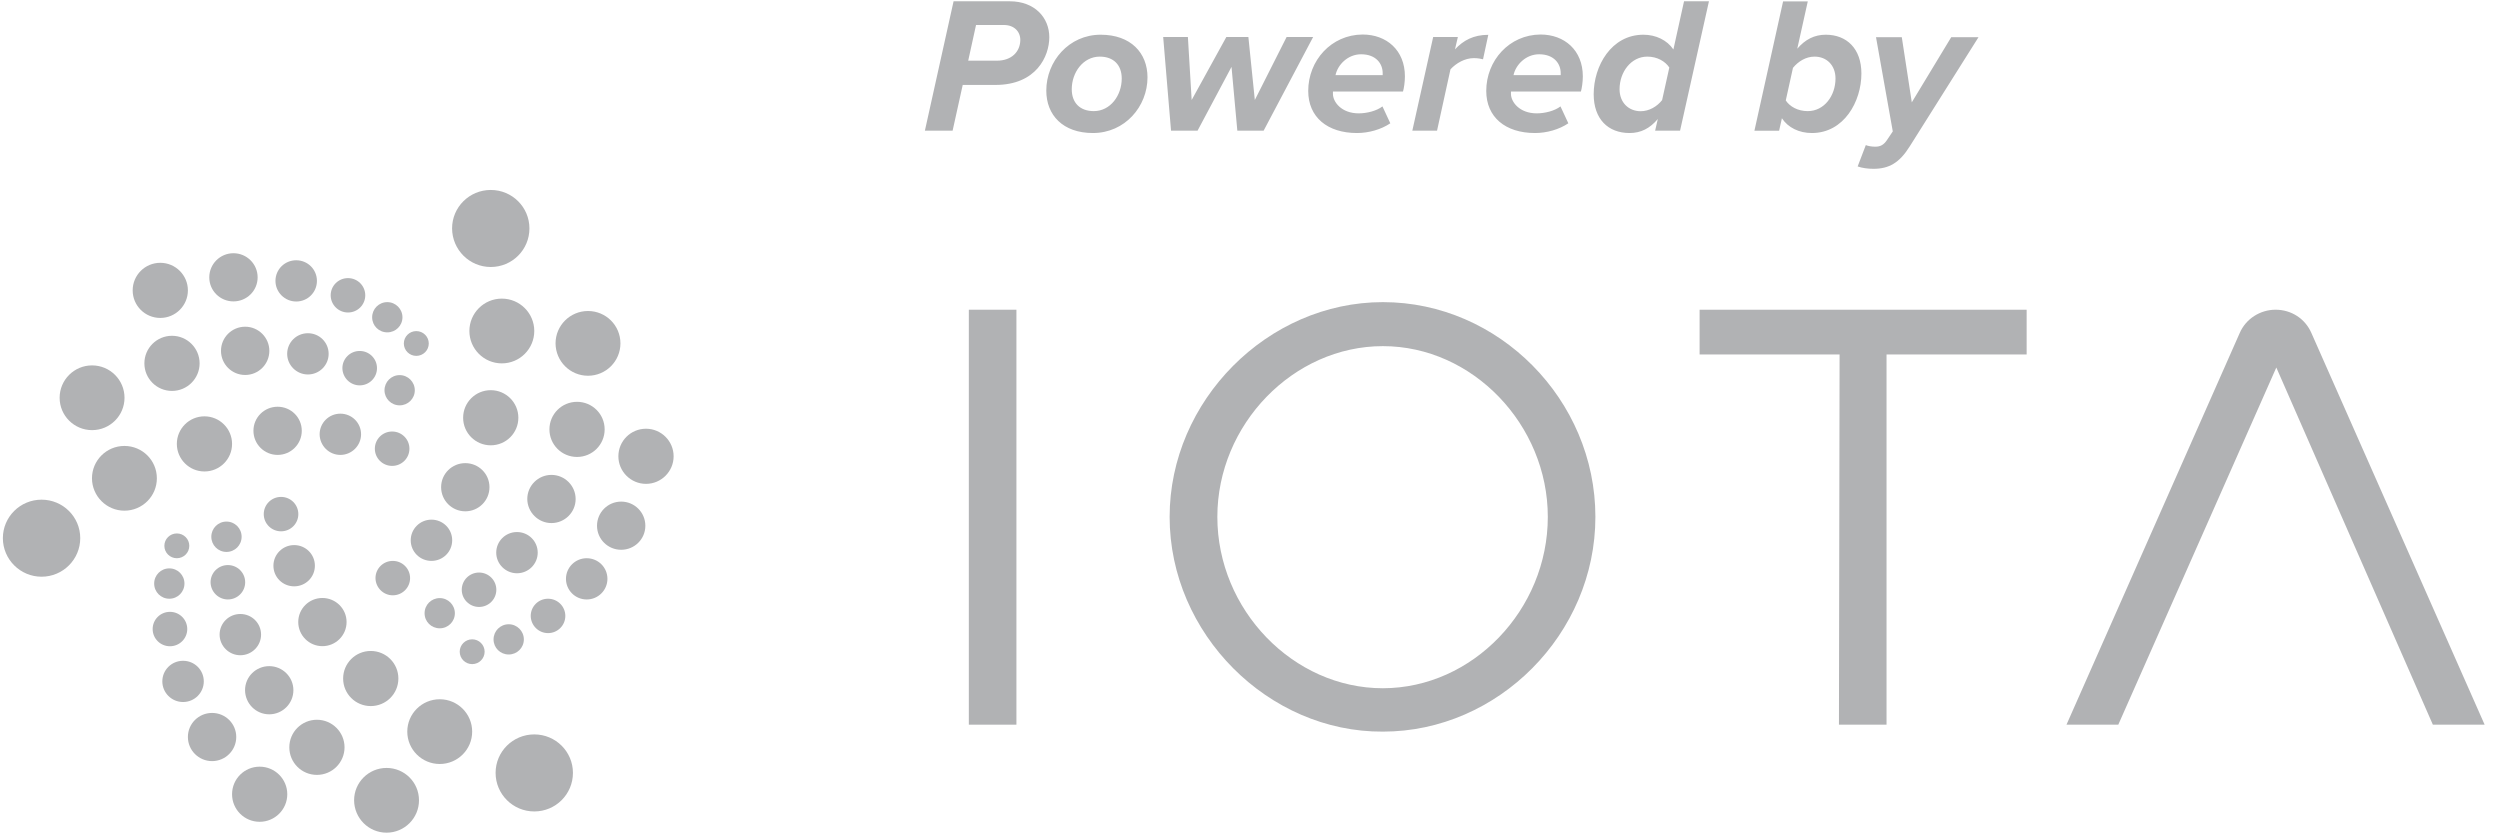 <svg xmlns="http://www.w3.org/2000/svg" width="114" height="38" viewBox="0 0 114 38" fill="none">
  <g clip-path="url(#clip0_79_2081)">
    <path d="M42.175 5.958H43.439L43.9 3.873H45.394C47.251 3.873 47.848 2.572 47.848 1.696C47.848 0.804 47.182 0.059 46.046 0.059H43.483L42.175 5.958ZM45.458 2.767H44.15L44.507 1.14H45.781C46.237 1.14 46.526 1.432 46.526 1.822C46.521 2.353 46.134 2.767 45.458 2.767ZM47.711 4.131C47.711 5.247 48.466 6.066 49.837 6.066C51.297 6.066 52.326 4.857 52.326 3.527C52.326 2.412 51.562 1.583 50.19 1.583C48.74 1.583 47.711 2.797 47.711 4.131ZM51.151 3.581C51.151 4.351 50.636 5.067 49.877 5.067C49.245 5.067 48.872 4.687 48.872 4.068C48.872 3.308 49.387 2.582 50.151 2.582C50.778 2.582 51.151 2.962 51.151 3.581ZM56.422 5.958H57.622L59.88 1.686H58.67L57.22 4.56L56.926 1.686H55.922L54.34 4.56L54.168 1.686H53.041L53.399 5.958H54.609L56.157 3.05L56.422 5.958ZM59.655 4.146C59.655 5.34 60.527 6.066 61.879 6.066C62.413 6.066 62.981 5.905 63.398 5.622L63.04 4.852C62.776 5.057 62.33 5.169 61.958 5.169C61.169 5.169 60.782 4.648 60.782 4.282V4.175H63.976C64.02 4.034 64.064 3.732 64.064 3.483C64.064 2.29 63.227 1.574 62.134 1.574C60.703 1.583 59.655 2.762 59.655 4.146ZM63.05 3.425H60.9C60.997 2.957 61.458 2.475 62.065 2.475C62.751 2.475 63.05 2.909 63.05 3.332V3.425ZM64.402 5.958H65.529L66.141 3.162C66.401 2.879 66.798 2.65 67.209 2.65C67.395 2.65 67.557 2.685 67.626 2.704L67.866 1.588C67.19 1.588 66.729 1.842 66.347 2.251L66.479 1.686H65.353L64.402 5.958ZM67.773 4.146C67.773 5.34 68.645 6.066 69.997 6.066C70.531 6.066 71.099 5.905 71.516 5.622L71.158 4.852C70.893 5.057 70.448 5.169 70.075 5.169C69.287 5.169 68.9 4.648 68.9 4.282V4.175H72.089C72.133 4.034 72.177 3.732 72.177 3.483C72.177 2.29 71.339 1.574 70.247 1.574C68.821 1.583 67.773 2.762 67.773 4.146ZM71.168 3.425H69.017C69.115 2.957 69.576 2.475 70.183 2.475C70.869 2.475 71.168 2.909 71.168 3.332V3.425ZM76.307 2.256C76.023 1.832 75.508 1.583 74.94 1.583C73.475 1.583 72.672 3.006 72.672 4.297C72.672 5.427 73.328 6.066 74.308 6.066C74.822 6.066 75.234 5.856 75.596 5.427L75.474 5.958H76.611L77.928 0.059H76.792L76.307 2.256ZM73.852 4.068C73.852 3.284 74.377 2.582 75.116 2.582C75.572 2.582 75.934 2.797 76.121 3.079L75.792 4.565C75.562 4.857 75.204 5.072 74.808 5.072C74.264 5.067 73.852 4.677 73.852 4.068ZM81.255 5.393C81.539 5.822 82.039 6.066 82.622 6.066C84.082 6.066 84.88 4.633 84.88 3.352C84.88 2.222 84.214 1.583 83.254 1.583C82.739 1.583 82.318 1.798 81.955 2.222L82.435 0.063H81.309L80.001 5.963H81.127L81.255 5.393ZM83.699 3.581C83.699 4.365 83.185 5.067 82.435 5.067C81.98 5.067 81.617 4.862 81.431 4.58L81.759 3.094C81.999 2.801 82.347 2.582 82.744 2.582C83.293 2.582 83.699 2.972 83.699 3.581ZM85.081 6.616L84.709 7.59C84.914 7.663 85.179 7.698 85.429 7.698C86.139 7.698 86.619 7.425 87.09 6.665L90.22 1.696H88.976L87.178 4.667L86.722 1.696H85.546L86.311 5.992L86.046 6.387C85.894 6.611 85.742 6.689 85.512 6.689C85.355 6.689 85.179 6.66 85.081 6.616Z" fill="#B1B2B4"/>
    <path d="M46.349 14.123H44.179V33.045H46.349V14.123Z" fill="#B1B2B4"/>
    <path d="M53.335 23.57C53.335 18.269 57.803 13.777 63.06 13.777C68.346 13.777 72.75 18.23 72.75 23.57C72.75 28.904 68.316 33.362 63.06 33.362C57.837 33.391 53.335 28.904 53.335 23.57ZM70.58 23.57C70.58 19.365 67.15 15.784 63.06 15.784C58.969 15.784 55.511 19.36 55.511 23.57C55.511 27.808 58.969 31.384 63.06 31.384C67.15 31.379 70.58 27.808 70.58 23.57Z" fill="#B1B2B4"/>
    <path d="M83.885 16.164H77.502V14.123H92.415V16.164H86.026V33.045H83.856L83.885 16.164Z" fill="#B1B2B4"/>
    <path d="M103.8 16.759L96.594 33.045H94.232L102.129 15.19C102.414 14.527 103.075 14.123 103.766 14.123C104.486 14.123 105.118 14.532 105.402 15.19L113.299 33.045H110.938L103.8 16.759Z" fill="#B1B2B4"/>
    <path d="M22.379 12.175C23.354 12.175 24.142 11.39 24.142 10.416C24.142 9.446 23.354 8.662 22.379 8.662C21.404 8.662 20.615 9.446 20.615 10.416C20.62 11.39 21.409 12.175 22.379 12.175Z" fill="#B1B2B4"/>
    <path d="M24.363 37.002C25.337 37.002 26.126 36.218 26.126 35.243C26.126 34.274 25.337 33.489 24.363 33.489C23.388 33.489 22.599 34.274 22.599 35.243C22.599 36.213 23.388 37.002 24.363 37.002Z" fill="#B1B2B4"/>
    <path d="M22.883 16.57C23.701 16.57 24.363 15.907 24.363 15.093C24.363 14.28 23.701 13.617 22.883 13.617C22.065 13.617 21.404 14.28 21.404 15.093C21.404 15.907 22.065 16.57 22.883 16.57Z" fill="#B1B2B4"/>
    <path d="M26.812 17.134C27.63 17.134 28.292 16.471 28.292 15.658C28.292 14.839 27.63 14.182 26.812 14.182C25.994 14.182 25.333 14.844 25.333 15.658C25.338 16.476 25.999 17.134 26.812 17.134Z" fill="#B1B2B4"/>
    <path d="M22.378 20.306C23.074 20.306 23.637 19.746 23.637 19.049C23.637 18.357 23.074 17.792 22.378 17.792C21.683 17.792 21.119 18.352 21.119 19.049C21.119 19.746 21.683 20.306 22.378 20.306Z" fill="#B1B2B4"/>
    <path d="M26.313 20.837C27.008 20.837 27.572 20.277 27.572 19.58C27.572 18.883 27.008 18.323 26.313 18.323C25.617 18.323 25.054 18.883 25.054 19.58C25.054 20.277 25.617 20.837 26.313 20.837Z" fill="#B1B2B4"/>
    <path d="M29.458 22.064C30.153 22.064 30.717 21.498 30.717 20.807C30.717 20.115 30.153 19.55 29.458 19.55C28.762 19.55 28.198 20.11 28.198 20.807C28.198 21.498 28.762 22.064 29.458 22.064Z" fill="#B1B2B4"/>
    <path d="M25.146 23.852C25.754 23.852 26.249 23.36 26.249 22.756C26.249 22.152 25.754 21.655 25.146 21.655C24.539 21.655 24.044 22.147 24.044 22.756C24.049 23.355 24.539 23.852 25.146 23.852Z" fill="#B1B2B4"/>
    <path d="M21.217 23.316C21.825 23.316 22.32 22.824 22.32 22.215C22.32 21.606 21.825 21.119 21.217 21.119C20.61 21.119 20.115 21.606 20.115 22.215C20.115 22.824 20.61 23.316 21.217 23.316Z" fill="#B1B2B4"/>
    <path d="M28.326 25.07C28.933 25.07 29.428 24.583 29.428 23.974C29.428 23.365 28.933 22.873 28.326 22.873C27.718 22.873 27.224 23.365 27.224 23.974C27.224 24.583 27.718 25.07 28.326 25.07Z" fill="#B1B2B4"/>
    <path d="M23.574 26.141C24.098 26.141 24.52 25.717 24.52 25.201C24.52 24.68 24.098 24.261 23.574 24.261C23.05 24.261 22.628 24.68 22.628 25.201C22.628 25.717 23.055 26.141 23.574 26.141Z" fill="#B1B2B4"/>
    <path d="M26.753 27.336C27.277 27.336 27.699 26.912 27.699 26.395C27.699 25.874 27.277 25.455 26.753 25.455C26.234 25.455 25.808 25.874 25.808 26.395C25.808 26.912 26.229 27.336 26.753 27.336Z" fill="#B1B2B4"/>
    <path d="M19.674 25.577C20.198 25.577 20.62 25.158 20.62 24.637C20.62 24.115 20.198 23.696 19.674 23.696C19.15 23.696 18.729 24.12 18.729 24.637C18.729 25.158 19.15 25.577 19.674 25.577Z" fill="#B1B2B4"/>
    <path d="M21.845 27.677C22.28 27.677 22.633 27.326 22.633 26.893C22.633 26.459 22.28 26.108 21.845 26.108C21.409 26.108 21.056 26.459 21.056 26.893C21.056 27.326 21.409 27.677 21.845 27.677Z" fill="#B1B2B4"/>
    <path d="M23.197 29.845C23.579 29.845 23.888 29.538 23.888 29.158C23.888 28.778 23.579 28.466 23.197 28.466C22.815 28.466 22.506 28.773 22.506 29.158C22.506 29.542 22.815 29.845 23.197 29.845Z" fill="#B1B2B4"/>
    <path d="M21.531 30.284C21.845 30.284 22.099 30.03 22.099 29.718C22.099 29.407 21.845 29.153 21.531 29.153C21.218 29.153 20.963 29.407 20.963 29.718C20.963 30.03 21.218 30.284 21.531 30.284Z" fill="#B1B2B4"/>
    <path d="M20.052 28.651C20.434 28.651 20.742 28.344 20.742 27.964C20.742 27.584 20.434 27.273 20.052 27.273C19.669 27.273 19.361 27.579 19.361 27.964C19.361 28.349 19.669 28.651 20.052 28.651Z" fill="#B1B2B4"/>
    <path d="M17.911 27.146C18.347 27.146 18.7 26.795 18.7 26.361C18.7 25.928 18.347 25.577 17.911 25.577C17.475 25.577 17.122 25.928 17.122 26.361C17.127 26.795 17.48 27.146 17.911 27.146Z" fill="#B1B2B4"/>
    <path d="M17.881 21.245C18.317 21.245 18.67 20.895 18.67 20.461C18.67 20.027 18.317 19.677 17.881 19.677C17.445 19.677 17.093 20.027 17.093 20.461C17.093 20.895 17.445 21.245 17.881 21.245Z" fill="#B1B2B4"/>
    <path d="M18.224 18.484C18.606 18.484 18.915 18.177 18.915 17.797C18.915 17.417 18.606 17.105 18.224 17.105C17.842 17.105 17.533 17.412 17.533 17.797C17.533 18.177 17.842 18.484 18.224 18.484Z" fill="#B1B2B4"/>
    <path d="M18.983 16.228C19.297 16.228 19.552 15.975 19.552 15.663C19.552 15.351 19.297 15.098 18.983 15.098C18.67 15.098 18.415 15.351 18.415 15.663C18.415 15.975 18.67 16.228 18.983 16.228Z" fill="#B1B2B4"/>
    <path d="M17.661 15.156C18.043 15.156 18.352 14.849 18.352 14.469C18.352 14.089 18.043 13.777 17.661 13.777C17.279 13.777 16.97 14.084 16.97 14.469C16.97 14.854 17.279 15.156 17.661 15.156Z" fill="#B1B2B4"/>
    <path d="M24.99 28.87C25.426 28.87 25.779 28.52 25.779 28.086C25.779 27.652 25.426 27.302 24.99 27.302C24.554 27.302 24.201 27.652 24.201 28.086C24.206 28.52 24.559 28.87 24.99 28.87Z" fill="#B1B2B4"/>
    <path d="M15.868 14.25C16.304 14.25 16.656 13.9 16.656 13.466C16.656 13.032 16.304 12.682 15.868 12.682C15.432 12.682 15.079 13.032 15.079 13.466C15.079 13.895 15.432 14.25 15.868 14.25Z" fill="#B1B2B4"/>
    <path d="M16.402 17.573C16.838 17.573 17.191 17.222 17.191 16.788C17.191 16.355 16.838 16.004 16.402 16.004C15.966 16.004 15.613 16.355 15.613 16.788C15.618 17.222 15.971 17.573 16.402 17.573Z" fill="#B1B2B4"/>
    <path d="M15.52 20.744C16.039 20.744 16.465 20.32 16.465 19.803C16.465 19.282 16.044 18.863 15.52 18.863C14.996 18.863 14.575 19.287 14.575 19.803C14.579 20.32 15.001 20.744 15.52 20.744Z" fill="#B1B2B4"/>
    <path d="M12.659 20.744C13.267 20.744 13.761 20.252 13.761 19.643C13.761 19.034 13.267 18.547 12.659 18.547C12.052 18.547 11.557 19.034 11.557 19.643C11.557 20.252 12.052 20.744 12.659 20.744Z" fill="#B1B2B4"/>
    <path d="M9.323 21.499C10.018 21.499 10.582 20.939 10.582 20.242C10.582 19.55 10.018 18.985 9.323 18.985C8.627 18.985 8.064 19.546 8.064 20.242C8.064 20.934 8.627 21.499 9.323 21.499Z" fill="#B1B2B4"/>
    <path d="M5.673 23.287C6.491 23.287 7.153 22.625 7.153 21.811C7.153 20.993 6.491 20.335 5.673 20.335C4.855 20.335 4.194 20.997 4.194 21.811C4.198 22.625 4.86 23.287 5.673 23.287Z" fill="#B1B2B4"/>
    <path d="M1.895 26.298C2.87 26.298 3.659 25.509 3.659 24.539C3.659 23.57 2.87 22.785 1.895 22.785C0.92 22.785 0.131 23.57 0.131 24.539C0.131 25.509 0.925 26.298 1.895 26.298Z" fill="#B1B2B4"/>
    <path d="M4.198 19.614C5.017 19.614 5.678 18.952 5.678 18.138C5.678 17.325 5.017 16.662 4.198 16.662C3.38 16.662 2.719 17.325 2.719 18.138C2.719 18.952 3.38 19.614 4.198 19.614Z" fill="#B1B2B4"/>
    <path d="M7.843 17.826C8.539 17.826 9.102 17.261 9.102 16.569C9.102 15.878 8.539 15.312 7.843 15.312C7.148 15.312 6.584 15.873 6.584 16.569C6.584 17.266 7.148 17.826 7.843 17.826Z" fill="#B1B2B4"/>
    <path d="M7.309 14.498C8.005 14.498 8.568 13.933 8.568 13.241C8.568 12.55 8.005 11.984 7.309 11.984C6.614 11.984 6.05 12.545 6.05 13.241C6.05 13.938 6.614 14.498 7.309 14.498Z" fill="#B1B2B4"/>
    <path d="M10.645 13.744C11.253 13.744 11.748 13.257 11.748 12.648C11.748 12.039 11.253 11.547 10.645 11.547C10.038 11.547 9.543 12.039 9.543 12.648C9.543 13.257 10.038 13.744 10.645 13.744Z" fill="#B1B2B4"/>
    <path d="M13.507 13.749C14.031 13.749 14.452 13.33 14.452 12.808C14.452 12.287 14.031 11.868 13.507 11.868C12.982 11.868 12.561 12.287 12.561 12.808C12.561 13.325 12.987 13.749 13.507 13.749Z" fill="#B1B2B4"/>
    <path d="M14.04 17.076C14.565 17.076 14.986 16.652 14.986 16.136C14.986 15.614 14.565 15.195 14.04 15.195C13.516 15.195 13.095 15.614 13.095 16.136C13.095 16.652 13.521 17.076 14.04 17.076Z" fill="#B1B2B4"/>
    <path d="M11.18 17.099C11.787 17.099 12.282 16.608 12.282 15.998C12.282 15.394 11.787 14.898 11.18 14.898C10.572 14.898 10.077 15.389 10.077 15.998C10.077 16.608 10.572 17.099 11.18 17.099Z" fill="#B1B2B4"/>
    <path d="M8.064 25.455C8.377 25.455 8.632 25.202 8.632 24.89C8.632 24.578 8.377 24.325 8.064 24.325C7.75 24.325 7.495 24.578 7.495 24.89C7.495 25.202 7.75 25.455 8.064 25.455Z" fill="#B1B2B4"/>
    <path d="M10.327 25.168C10.709 25.168 11.018 24.861 11.018 24.476C11.018 24.091 10.709 23.784 10.327 23.784C9.945 23.784 9.636 24.091 9.636 24.476C9.636 24.861 9.945 25.168 10.327 25.168Z" fill="#B1B2B4"/>
    <path d="M12.816 24.228C13.252 24.228 13.604 23.877 13.604 23.444C13.604 23.01 13.252 22.659 12.816 22.659C12.38 22.659 12.027 23.01 12.027 23.444C12.027 23.877 12.38 24.228 12.816 24.228Z" fill="#B1B2B4"/>
    <path d="M13.414 26.737C13.938 26.737 14.359 26.318 14.359 25.797C14.359 25.275 13.938 24.856 13.414 24.856C12.889 24.856 12.468 25.28 12.468 25.797C12.468 26.318 12.889 26.737 13.414 26.737Z" fill="#B1B2B4"/>
    <path d="M10.391 27.335C10.827 27.335 11.18 26.985 11.18 26.551C11.18 26.117 10.827 25.767 10.391 25.767C9.955 25.767 9.602 26.117 9.602 26.551C9.607 26.985 9.96 27.335 10.391 27.335Z" fill="#B1B2B4"/>
    <path d="M7.721 27.302C8.103 27.302 8.411 26.995 8.411 26.61C8.411 26.225 8.103 25.918 7.721 25.918C7.338 25.918 7.03 26.225 7.03 26.61C7.03 26.995 7.338 27.302 7.721 27.302Z" fill="#B1B2B4"/>
    <path d="M7.75 29.469C8.186 29.469 8.539 29.118 8.539 28.685C8.539 28.251 8.186 27.9 7.75 27.9C7.314 27.9 6.961 28.251 6.961 28.685C6.961 29.118 7.314 29.469 7.75 29.469Z" fill="#B1B2B4"/>
    <path d="M10.959 29.879C11.483 29.879 11.905 29.455 11.905 28.938C11.905 28.417 11.483 27.998 10.959 27.998C10.435 27.998 10.014 28.417 10.014 28.938C10.014 29.455 10.44 29.879 10.959 29.879Z" fill="#B1B2B4"/>
    <path d="M14.702 29.465C15.309 29.465 15.804 28.973 15.804 28.364C15.804 27.76 15.309 27.268 14.702 27.268C14.094 27.268 13.6 27.755 13.6 28.364C13.6 28.973 14.094 29.465 14.702 29.465Z" fill="#B1B2B4"/>
    <path d="M16.906 32.197C17.602 32.197 18.166 31.637 18.166 30.941C18.166 30.244 17.602 29.684 16.906 29.684C16.211 29.684 15.647 30.244 15.647 30.941C15.647 31.637 16.211 32.197 16.906 32.197Z" fill="#B1B2B4"/>
    <path d="M12.277 32.573C12.884 32.573 13.379 32.081 13.379 31.472C13.379 30.868 12.884 30.376 12.277 30.376C11.669 30.376 11.174 30.863 11.174 31.472C11.179 32.081 11.669 32.573 12.277 32.573Z" fill="#B1B2B4"/>
    <path d="M9.671 34.707C10.278 34.707 10.773 34.215 10.773 33.606C10.773 32.997 10.278 32.51 9.671 32.51C9.063 32.51 8.568 32.997 8.568 33.606C8.568 34.215 9.063 34.707 9.671 34.707Z" fill="#B1B2B4"/>
    <path d="M11.841 37.474C12.536 37.474 13.1 36.909 13.1 36.217C13.1 35.525 12.536 34.96 11.841 34.96C11.145 34.96 10.582 35.52 10.582 36.217C10.582 36.914 11.145 37.474 11.841 37.474Z" fill="#B1B2B4"/>
    <path d="M17.627 37.97C18.445 37.97 19.106 37.307 19.106 36.494C19.106 35.675 18.445 35.018 17.627 35.018C16.808 35.018 16.147 35.68 16.147 36.494C16.152 37.312 16.813 37.97 17.627 37.97Z" fill="#B1B2B4"/>
    <path d="M14.452 35.335C15.148 35.335 15.711 34.77 15.711 34.078C15.711 33.386 15.148 32.821 14.452 32.821C13.756 32.821 13.193 33.382 13.193 34.078C13.193 34.775 13.756 35.335 14.452 35.335Z" fill="#B1B2B4"/>
    <path d="M20.052 34.838C20.87 34.838 21.531 34.175 21.531 33.362C21.531 32.548 20.87 31.886 20.052 31.886C19.234 31.886 18.572 32.548 18.572 33.362C18.572 34.175 19.234 34.838 20.052 34.838Z" fill="#B1B2B4"/>
    <path d="M8.348 32.012C8.872 32.012 9.293 31.588 9.293 31.072C9.293 30.551 8.872 30.132 8.348 30.132C7.824 30.132 7.402 30.551 7.402 31.072C7.402 31.588 7.824 32.012 8.348 32.012Z" fill="#B1B2B4"/>
  </g>
  <defs>
    <clipPath id="clip0_79_2081">
      <rect width="113.657" height="38" fill="white"/>
    </clipPath>
  </defs>
</svg>